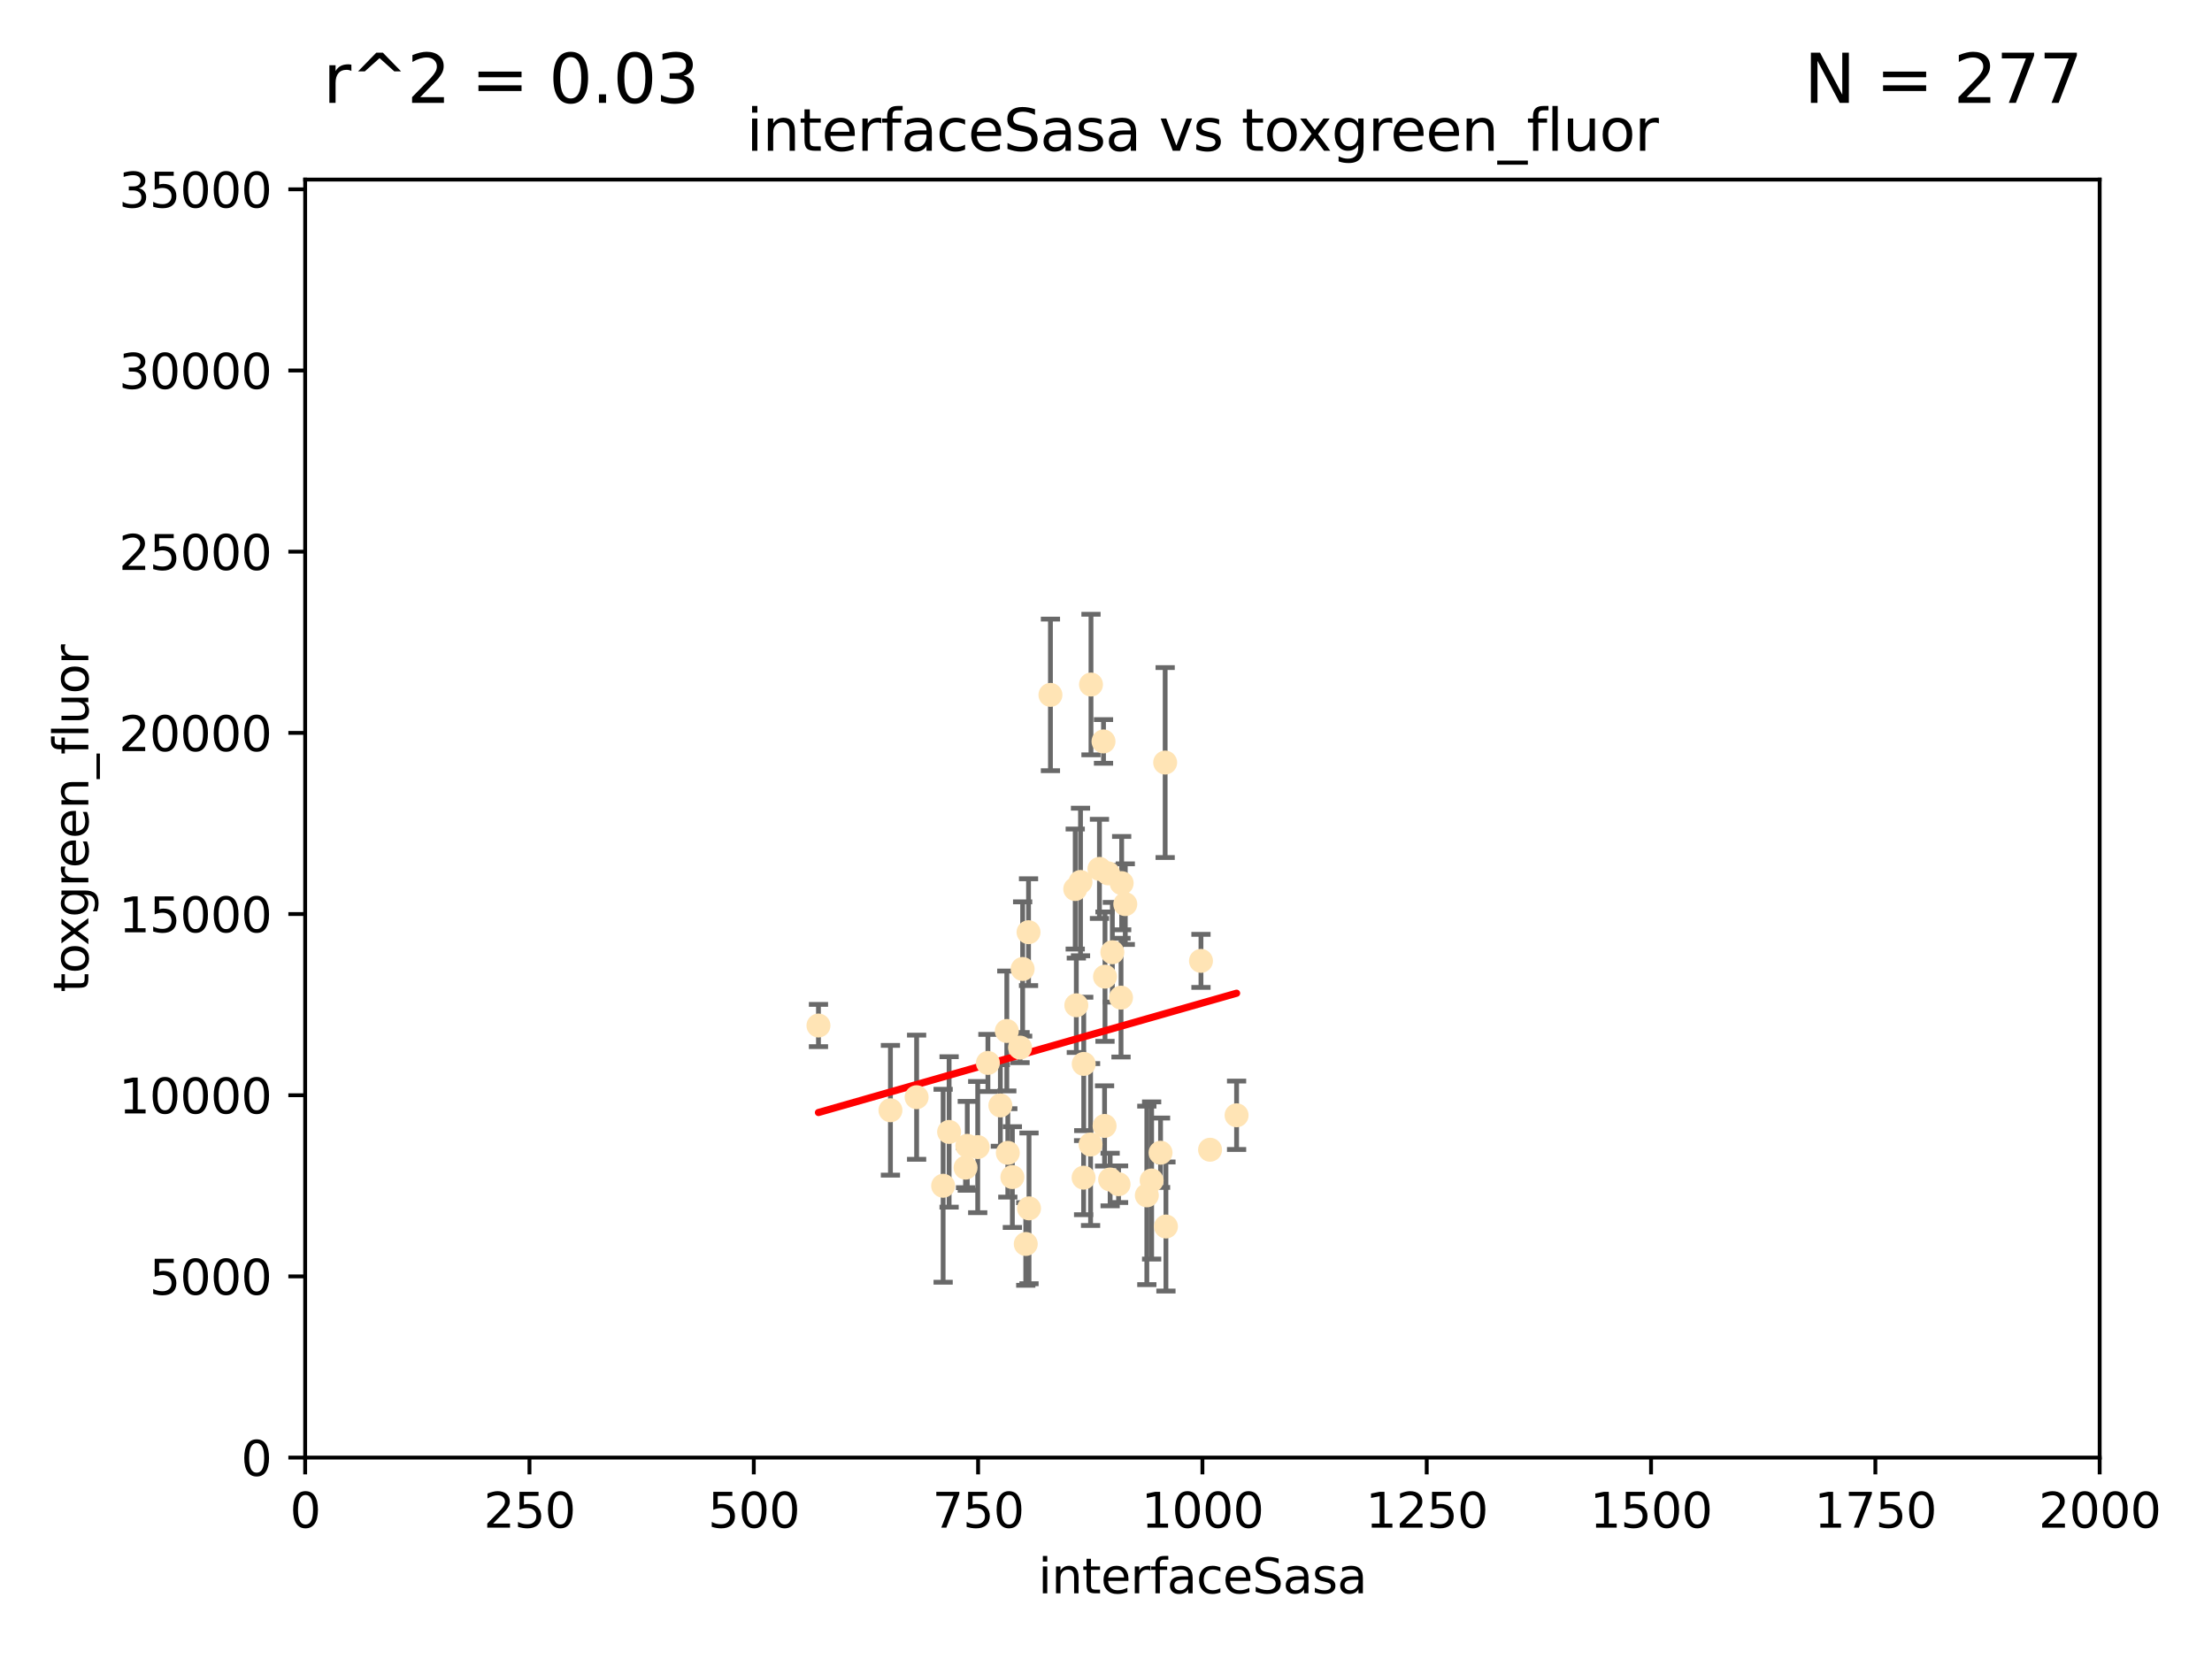 <?xml version="1.0" encoding="utf-8" standalone="no"?>
<!DOCTYPE svg PUBLIC "-//W3C//DTD SVG 1.1//EN"
  "http://www.w3.org/Graphics/SVG/1.1/DTD/svg11.dtd">
<svg xmlns:xlink="http://www.w3.org/1999/xlink" width="460.8pt" height="345.6pt" viewBox="0 0 460.8 345.6" xmlns="http://www.w3.org/2000/svg" version="1.1">
 <defs>
  <style type="text/css">*{stroke-linejoin: round; stroke-linecap: butt}</style>
 </defs>
 <g id="figure_1">
  <g id="patch_1">
   <path d="M 0 345.6 
L 460.8 345.6 
L 460.8 0 
L 0 0 
z
" style="fill: #ffffff"/>
  </g>
  <g id="axes_1">
   <g id="patch_2">
    <path d="M 63.571 303.64 
L 437.4 303.64 
L 437.4 37.411 
L 63.571 37.411 
z
" style="fill: #ffffff"/>
   </g>
   <g id="PathCollection_1">
    <defs>
     <path id="md28ddcdeca" d="M 0 1.118 
C 0.297 1.118 0.581 1 0.791 0.791 
C 1 0.581 1.118 0.297 1.118 0 
C 1.118 -0.297 1 -0.581 0.791 -0.791 
C 0.581 -1 0.297 -1.118 0 -1.118 
C -0.297 -1.118 -0.581 -1 -0.791 -0.791 
C -1 -0.581 -1.118 -0.297 -1.118 0 
C -1.118 0.297 -1 0.581 -0.791 0.791 
C -0.581 1 -0.297 1.118 0 1.118 
z
" style="stroke: #ffe4b5"/>
    </defs>
    <g clip-path="url(#p58b348f3e7)">
     <use xlink:href="#md28ddcdeca" x="234.418" y="188.351" style="fill: #ffe4b5; stroke: #ffe4b5"/>
     <use xlink:href="#md28ddcdeca" x="227.273" y="142.599" style="fill: #ffe4b5; stroke: #ffe4b5"/>
     <use xlink:href="#md28ddcdeca" x="229.035" y="181.005" style="fill: #ffe4b5; stroke: #ffe4b5"/>
     <use xlink:href="#md28ddcdeca" x="201.505" y="238.693" style="fill: #ffe4b5; stroke: #ffe4b5"/>
     <use xlink:href="#md28ddcdeca" x="218.826" y="144.756" style="fill: #ffe4b5; stroke: #ffe4b5"/>
     <use xlink:href="#md28ddcdeca" x="224.217" y="209.418" style="fill: #ffe4b5; stroke: #ffe4b5"/>
     <use xlink:href="#md28ddcdeca" x="250.185" y="200.169" style="fill: #ffe4b5; stroke: #ffe4b5"/>
     <use xlink:href="#md28ddcdeca" x="214.263" y="194.192" style="fill: #ffe4b5; stroke: #ffe4b5"/>
     <use xlink:href="#md28ddcdeca" x="257.603" y="232.333" style="fill: #ffe4b5; stroke: #ffe4b5"/>
     <use xlink:href="#md28ddcdeca" x="230.103" y="234.551" style="fill: #ffe4b5; stroke: #ffe4b5"/>
     <use xlink:href="#md28ddcdeca" x="233.018" y="246.695" style="fill: #ffe4b5; stroke: #ffe4b5"/>
     <use xlink:href="#md28ddcdeca" x="252.078" y="239.511" style="fill: #ffe4b5; stroke: #ffe4b5"/>
     <use xlink:href="#md28ddcdeca" x="233.663" y="183.971" style="fill: #ffe4b5; stroke: #ffe4b5"/>
     <use xlink:href="#md28ddcdeca" x="233.529" y="207.828" style="fill: #ffe4b5; stroke: #ffe4b5"/>
     <use xlink:href="#md28ddcdeca" x="201.142" y="243.244" style="fill: #ffe4b5; stroke: #ffe4b5"/>
     <use xlink:href="#md28ddcdeca" x="213.034" y="201.857" style="fill: #ffe4b5; stroke: #ffe4b5"/>
     <use xlink:href="#md28ddcdeca" x="230.194" y="203.455" style="fill: #ffe4b5; stroke: #ffe4b5"/>
     <use xlink:href="#md28ddcdeca" x="223.991" y="185.203" style="fill: #ffe4b5; stroke: #ffe4b5"/>
     <use xlink:href="#md28ddcdeca" x="231.725" y="198.375" style="fill: #ffe4b5; stroke: #ffe4b5"/>
     <use xlink:href="#md28ddcdeca" x="231.261" y="245.717" style="fill: #ffe4b5; stroke: #ffe4b5"/>
     <use xlink:href="#md28ddcdeca" x="205.802" y="221.426" style="fill: #ffe4b5; stroke: #ffe4b5"/>
     <use xlink:href="#md28ddcdeca" x="208.394" y="230.287" style="fill: #ffe4b5; stroke: #ffe4b5"/>
     <use xlink:href="#md28ddcdeca" x="209.946" y="240.165" style="fill: #ffe4b5; stroke: #ffe4b5"/>
     <use xlink:href="#md28ddcdeca" x="210.895" y="245.207" style="fill: #ffe4b5; stroke: #ffe4b5"/>
     <use xlink:href="#md28ddcdeca" x="239.906" y="245.916" style="fill: #ffe4b5; stroke: #ffe4b5"/>
     <use xlink:href="#md28ddcdeca" x="225.761" y="221.632" style="fill: #ffe4b5; stroke: #ffe4b5"/>
     <use xlink:href="#md28ddcdeca" x="225.736" y="245.328" style="fill: #ffe4b5; stroke: #ffe4b5"/>
     <use xlink:href="#md28ddcdeca" x="241.762" y="240.133" style="fill: #ffe4b5; stroke: #ffe4b5"/>
     <use xlink:href="#md28ddcdeca" x="213.686" y="259.145" style="fill: #ffe4b5; stroke: #ffe4b5"/>
     <use xlink:href="#md28ddcdeca" x="185.494" y="231.288" style="fill: #ffe4b5; stroke: #ffe4b5"/>
     <use xlink:href="#md28ddcdeca" x="214.363" y="251.723" style="fill: #ffe4b5; stroke: #ffe4b5"/>
     <use xlink:href="#md28ddcdeca" x="196.473" y="247.017" style="fill: #ffe4b5; stroke: #ffe4b5"/>
     <use xlink:href="#md28ddcdeca" x="209.736" y="214.773" style="fill: #ffe4b5; stroke: #ffe4b5"/>
     <use xlink:href="#md28ddcdeca" x="190.948" y="228.569" style="fill: #ffe4b5; stroke: #ffe4b5"/>
     <use xlink:href="#md28ddcdeca" x="238.906" y="249.018" style="fill: #ffe4b5; stroke: #ffe4b5"/>
     <use xlink:href="#md28ddcdeca" x="170.501" y="213.635" style="fill: #ffe4b5; stroke: #ffe4b5"/>
     <use xlink:href="#md28ddcdeca" x="212.497" y="218.233" style="fill: #ffe4b5; stroke: #ffe4b5"/>
     <use xlink:href="#md28ddcdeca" x="230.837" y="181.932" style="fill: #ffe4b5; stroke: #ffe4b5"/>
     <use xlink:href="#md28ddcdeca" x="242.888" y="255.506" style="fill: #ffe4b5; stroke: #ffe4b5"/>
     <use xlink:href="#md28ddcdeca" x="242.725" y="158.854" style="fill: #ffe4b5; stroke: #ffe4b5"/>
     <use xlink:href="#md28ddcdeca" x="227.185" y="238.425" style="fill: #ffe4b5; stroke: #ffe4b5"/>
     <use xlink:href="#md28ddcdeca" x="229.88" y="154.454" style="fill: #ffe4b5; stroke: #ffe4b5"/>
     <use xlink:href="#md28ddcdeca" x="203.677" y="238.955" style="fill: #ffe4b5; stroke: #ffe4b5"/>
     <use xlink:href="#md28ddcdeca" x="225.09" y="183.73" style="fill: #ffe4b5; stroke: #ffe4b5"/>
     <use xlink:href="#md28ddcdeca" x="197.716" y="235.8" style="fill: #ffe4b5; stroke: #ffe4b5"/>
    </g>
   </g>
   <g id="matplotlib.axis_1">
    <g id="xtick_1">
     <g id="line2d_1">
      <defs>
       <path id="mb9820ea6c1" d="M 0 0 
L 0 3.5 
" style="stroke: #000000; stroke-width: 0.8"/>
      </defs>
      <g>
       <use xlink:href="#mb9820ea6c1" x="63.571" y="303.64" style="stroke: #000000; stroke-width: 0.8"/>
      </g>
     </g>
     <g id="text_1">
      <!-- 0 -->
      <g transform="translate(60.39 318.238)scale(0.1 -0.1)">
       <defs>
        <path id="DejaVuSans-30" d="M 2034 4250 
Q 1547 4250 1301 3770 
Q 1056 3291 1056 2328 
Q 1056 1369 1301 889 
Q 1547 409 2034 409 
Q 2525 409 2770 889 
Q 3016 1369 3016 2328 
Q 3016 3291 2770 3770 
Q 2525 4250 2034 4250 
z
M 2034 4750 
Q 2819 4750 3233 4129 
Q 3647 3509 3647 2328 
Q 3647 1150 3233 529 
Q 2819 -91 2034 -91 
Q 1250 -91 836 529 
Q 422 1150 422 2328 
Q 422 3509 836 4129 
Q 1250 4750 2034 4750 
z
" transform="scale(0.016)"/>
       </defs>
       <use xlink:href="#DejaVuSans-30"/>
      </g>
     </g>
    </g>
    <g id="xtick_2">
     <g id="line2d_2">
      <g>
       <use xlink:href="#mb9820ea6c1" x="110.3" y="303.64" style="stroke: #000000; stroke-width: 0.8"/>
      </g>
     </g>
     <g id="text_2">
      <!-- 250 -->
      <g transform="translate(100.756 318.238)scale(0.1 -0.1)">
       <defs>
        <path id="DejaVuSans-32" d="M 1228 531 
L 3431 531 
L 3431 0 
L 469 0 
L 469 531 
Q 828 903 1448 1529 
Q 2069 2156 2228 2338 
Q 2531 2678 2651 2914 
Q 2772 3150 2772 3378 
Q 2772 3750 2511 3984 
Q 2250 4219 1831 4219 
Q 1534 4219 1204 4116 
Q 875 4013 500 3803 
L 500 4441 
Q 881 4594 1212 4672 
Q 1544 4750 1819 4750 
Q 2544 4750 2975 4387 
Q 3406 4025 3406 3419 
Q 3406 3131 3298 2873 
Q 3191 2616 2906 2266 
Q 2828 2175 2409 1742 
Q 1991 1309 1228 531 
z
" transform="scale(0.016)"/>
        <path id="DejaVuSans-35" d="M 691 4666 
L 3169 4666 
L 3169 4134 
L 1269 4134 
L 1269 2991 
Q 1406 3038 1543 3061 
Q 1681 3084 1819 3084 
Q 2600 3084 3056 2656 
Q 3513 2228 3513 1497 
Q 3513 744 3044 326 
Q 2575 -91 1722 -91 
Q 1428 -91 1123 -41 
Q 819 9 494 109 
L 494 744 
Q 775 591 1075 516 
Q 1375 441 1709 441 
Q 2250 441 2565 725 
Q 2881 1009 2881 1497 
Q 2881 1984 2565 2268 
Q 2250 2553 1709 2553 
Q 1456 2553 1204 2497 
Q 953 2441 691 2322 
L 691 4666 
z
" transform="scale(0.016)"/>
       </defs>
       <use xlink:href="#DejaVuSans-32"/>
       <use xlink:href="#DejaVuSans-35" x="63.623"/>
       <use xlink:href="#DejaVuSans-30" x="127.246"/>
      </g>
     </g>
    </g>
    <g id="xtick_3">
     <g id="line2d_3">
      <g>
       <use xlink:href="#mb9820ea6c1" x="157.028" y="303.64" style="stroke: #000000; stroke-width: 0.8"/>
      </g>
     </g>
     <g id="text_3">
      <!-- 500 -->
      <g transform="translate(147.485 318.238)scale(0.1 -0.1)">
       <use xlink:href="#DejaVuSans-35"/>
       <use xlink:href="#DejaVuSans-30" x="63.623"/>
       <use xlink:href="#DejaVuSans-30" x="127.246"/>
      </g>
     </g>
    </g>
    <g id="xtick_4">
     <g id="line2d_4">
      <g>
       <use xlink:href="#mb9820ea6c1" x="203.757" y="303.64" style="stroke: #000000; stroke-width: 0.8"/>
      </g>
     </g>
     <g id="text_4">
      <!-- 750 -->
      <g transform="translate(194.213 318.238)scale(0.1 -0.1)">
       <defs>
        <path id="DejaVuSans-37" d="M 525 4666 
L 3525 4666 
L 3525 4397 
L 1831 0 
L 1172 0 
L 2766 4134 
L 525 4134 
L 525 4666 
z
" transform="scale(0.016)"/>
       </defs>
       <use xlink:href="#DejaVuSans-37"/>
       <use xlink:href="#DejaVuSans-35" x="63.623"/>
       <use xlink:href="#DejaVuSans-30" x="127.246"/>
      </g>
     </g>
    </g>
    <g id="xtick_5">
     <g id="line2d_5">
      <g>
       <use xlink:href="#mb9820ea6c1" x="250.486" y="303.64" style="stroke: #000000; stroke-width: 0.8"/>
      </g>
     </g>
     <g id="text_5">
      <!-- 1000 -->
      <g transform="translate(237.761 318.238)scale(0.1 -0.1)">
       <defs>
        <path id="DejaVuSans-31" d="M 794 531 
L 1825 531 
L 1825 4091 
L 703 3866 
L 703 4441 
L 1819 4666 
L 2450 4666 
L 2450 531 
L 3481 531 
L 3481 0 
L 794 0 
L 794 531 
z
" transform="scale(0.016)"/>
       </defs>
       <use xlink:href="#DejaVuSans-31"/>
       <use xlink:href="#DejaVuSans-30" x="63.623"/>
       <use xlink:href="#DejaVuSans-30" x="127.246"/>
       <use xlink:href="#DejaVuSans-30" x="190.869"/>
      </g>
     </g>
    </g>
    <g id="xtick_6">
     <g id="line2d_6">
      <g>
       <use xlink:href="#mb9820ea6c1" x="297.214" y="303.64" style="stroke: #000000; stroke-width: 0.8"/>
      </g>
     </g>
     <g id="text_6">
      <!-- 1250 -->
      <g transform="translate(284.489 318.238)scale(0.1 -0.1)">
       <use xlink:href="#DejaVuSans-31"/>
       <use xlink:href="#DejaVuSans-32" x="63.623"/>
       <use xlink:href="#DejaVuSans-35" x="127.246"/>
       <use xlink:href="#DejaVuSans-30" x="190.869"/>
      </g>
     </g>
    </g>
    <g id="xtick_7">
     <g id="line2d_7">
      <g>
       <use xlink:href="#mb9820ea6c1" x="343.943" y="303.64" style="stroke: #000000; stroke-width: 0.8"/>
      </g>
     </g>
     <g id="text_7">
      <!-- 1500 -->
      <g transform="translate(331.218 318.238)scale(0.1 -0.1)">
       <use xlink:href="#DejaVuSans-31"/>
       <use xlink:href="#DejaVuSans-35" x="63.623"/>
       <use xlink:href="#DejaVuSans-30" x="127.246"/>
       <use xlink:href="#DejaVuSans-30" x="190.869"/>
      </g>
     </g>
    </g>
    <g id="xtick_8">
     <g id="line2d_8">
      <g>
       <use xlink:href="#mb9820ea6c1" x="390.671" y="303.64" style="stroke: #000000; stroke-width: 0.8"/>
      </g>
     </g>
     <g id="text_8">
      <!-- 1750 -->
      <g transform="translate(377.946 318.238)scale(0.1 -0.1)">
       <use xlink:href="#DejaVuSans-31"/>
       <use xlink:href="#DejaVuSans-37" x="63.623"/>
       <use xlink:href="#DejaVuSans-35" x="127.246"/>
       <use xlink:href="#DejaVuSans-30" x="190.869"/>
      </g>
     </g>
    </g>
    <g id="xtick_9">
     <g id="line2d_9">
      <g>
       <use xlink:href="#mb9820ea6c1" x="437.4" y="303.64" style="stroke: #000000; stroke-width: 0.8"/>
      </g>
     </g>
     <g id="text_9">
      <!-- 2000 -->
      <g transform="translate(424.675 318.238)scale(0.1 -0.1)">
       <use xlink:href="#DejaVuSans-32"/>
       <use xlink:href="#DejaVuSans-30" x="63.623"/>
       <use xlink:href="#DejaVuSans-30" x="127.246"/>
       <use xlink:href="#DejaVuSans-30" x="190.869"/>
      </g>
     </g>
    </g>
    <g id="text_10">
     <!-- interfaceSasa -->
     <g transform="translate(216.279 331.917)scale(0.1 -0.1)">
      <defs>
       <path id="DejaVuSans-69" d="M 603 3500 
L 1178 3500 
L 1178 0 
L 603 0 
L 603 3500 
z
M 603 4863 
L 1178 4863 
L 1178 4134 
L 603 4134 
L 603 4863 
z
" transform="scale(0.016)"/>
       <path id="DejaVuSans-6e" d="M 3513 2113 
L 3513 0 
L 2938 0 
L 2938 2094 
Q 2938 2591 2744 2837 
Q 2550 3084 2163 3084 
Q 1697 3084 1428 2787 
Q 1159 2491 1159 1978 
L 1159 0 
L 581 0 
L 581 3500 
L 1159 3500 
L 1159 2956 
Q 1366 3272 1645 3428 
Q 1925 3584 2291 3584 
Q 2894 3584 3203 3211 
Q 3513 2838 3513 2113 
z
" transform="scale(0.016)"/>
       <path id="DejaVuSans-74" d="M 1172 4494 
L 1172 3500 
L 2356 3500 
L 2356 3053 
L 1172 3053 
L 1172 1153 
Q 1172 725 1289 603 
Q 1406 481 1766 481 
L 2356 481 
L 2356 0 
L 1766 0 
Q 1100 0 847 248 
Q 594 497 594 1153 
L 594 3053 
L 172 3053 
L 172 3500 
L 594 3500 
L 594 4494 
L 1172 4494 
z
" transform="scale(0.016)"/>
       <path id="DejaVuSans-65" d="M 3597 1894 
L 3597 1613 
L 953 1613 
Q 991 1019 1311 708 
Q 1631 397 2203 397 
Q 2534 397 2845 478 
Q 3156 559 3463 722 
L 3463 178 
Q 3153 47 2828 -22 
Q 2503 -91 2169 -91 
Q 1331 -91 842 396 
Q 353 884 353 1716 
Q 353 2575 817 3079 
Q 1281 3584 2069 3584 
Q 2775 3584 3186 3129 
Q 3597 2675 3597 1894 
z
M 3022 2063 
Q 3016 2534 2758 2815 
Q 2500 3097 2075 3097 
Q 1594 3097 1305 2825 
Q 1016 2553 972 2059 
L 3022 2063 
z
" transform="scale(0.016)"/>
       <path id="DejaVuSans-72" d="M 2631 2963 
Q 2534 3019 2420 3045 
Q 2306 3072 2169 3072 
Q 1681 3072 1420 2755 
Q 1159 2438 1159 1844 
L 1159 0 
L 581 0 
L 581 3500 
L 1159 3500 
L 1159 2956 
Q 1341 3275 1631 3429 
Q 1922 3584 2338 3584 
Q 2397 3584 2469 3576 
Q 2541 3569 2628 3553 
L 2631 2963 
z
" transform="scale(0.016)"/>
       <path id="DejaVuSans-66" d="M 2375 4863 
L 2375 4384 
L 1825 4384 
Q 1516 4384 1395 4259 
Q 1275 4134 1275 3809 
L 1275 3500 
L 2222 3500 
L 2222 3053 
L 1275 3053 
L 1275 0 
L 697 0 
L 697 3053 
L 147 3053 
L 147 3500 
L 697 3500 
L 697 3744 
Q 697 4328 969 4595 
Q 1241 4863 1831 4863 
L 2375 4863 
z
" transform="scale(0.016)"/>
       <path id="DejaVuSans-61" d="M 2194 1759 
Q 1497 1759 1228 1600 
Q 959 1441 959 1056 
Q 959 750 1161 570 
Q 1363 391 1709 391 
Q 2188 391 2477 730 
Q 2766 1069 2766 1631 
L 2766 1759 
L 2194 1759 
z
M 3341 1997 
L 3341 0 
L 2766 0 
L 2766 531 
Q 2569 213 2275 61 
Q 1981 -91 1556 -91 
Q 1019 -91 701 211 
Q 384 513 384 1019 
Q 384 1609 779 1909 
Q 1175 2209 1959 2209 
L 2766 2209 
L 2766 2266 
Q 2766 2663 2505 2880 
Q 2244 3097 1772 3097 
Q 1472 3097 1187 3025 
Q 903 2953 641 2809 
L 641 3341 
Q 956 3463 1253 3523 
Q 1550 3584 1831 3584 
Q 2591 3584 2966 3190 
Q 3341 2797 3341 1997 
z
" transform="scale(0.016)"/>
       <path id="DejaVuSans-63" d="M 3122 3366 
L 3122 2828 
Q 2878 2963 2633 3030 
Q 2388 3097 2138 3097 
Q 1578 3097 1268 2742 
Q 959 2388 959 1747 
Q 959 1106 1268 751 
Q 1578 397 2138 397 
Q 2388 397 2633 464 
Q 2878 531 3122 666 
L 3122 134 
Q 2881 22 2623 -34 
Q 2366 -91 2075 -91 
Q 1284 -91 818 406 
Q 353 903 353 1747 
Q 353 2603 823 3093 
Q 1294 3584 2113 3584 
Q 2378 3584 2631 3529 
Q 2884 3475 3122 3366 
z
" transform="scale(0.016)"/>
       <path id="DejaVuSans-53" d="M 3425 4513 
L 3425 3897 
Q 3066 4069 2747 4153 
Q 2428 4238 2131 4238 
Q 1616 4238 1336 4038 
Q 1056 3838 1056 3469 
Q 1056 3159 1242 3001 
Q 1428 2844 1947 2747 
L 2328 2669 
Q 3034 2534 3370 2195 
Q 3706 1856 3706 1288 
Q 3706 609 3251 259 
Q 2797 -91 1919 -91 
Q 1588 -91 1214 -16 
Q 841 59 441 206 
L 441 856 
Q 825 641 1194 531 
Q 1563 422 1919 422 
Q 2459 422 2753 634 
Q 3047 847 3047 1241 
Q 3047 1584 2836 1778 
Q 2625 1972 2144 2069 
L 1759 2144 
Q 1053 2284 737 2584 
Q 422 2884 422 3419 
Q 422 4038 858 4394 
Q 1294 4750 2059 4750 
Q 2388 4750 2728 4690 
Q 3069 4631 3425 4513 
z
" transform="scale(0.016)"/>
       <path id="DejaVuSans-73" d="M 2834 3397 
L 2834 2853 
Q 2591 2978 2328 3040 
Q 2066 3103 1784 3103 
Q 1356 3103 1142 2972 
Q 928 2841 928 2578 
Q 928 2378 1081 2264 
Q 1234 2150 1697 2047 
L 1894 2003 
Q 2506 1872 2764 1633 
Q 3022 1394 3022 966 
Q 3022 478 2636 193 
Q 2250 -91 1575 -91 
Q 1294 -91 989 -36 
Q 684 19 347 128 
L 347 722 
Q 666 556 975 473 
Q 1284 391 1588 391 
Q 1994 391 2212 530 
Q 2431 669 2431 922 
Q 2431 1156 2273 1281 
Q 2116 1406 1581 1522 
L 1381 1569 
Q 847 1681 609 1914 
Q 372 2147 372 2553 
Q 372 3047 722 3315 
Q 1072 3584 1716 3584 
Q 2034 3584 2315 3537 
Q 2597 3491 2834 3397 
z
" transform="scale(0.016)"/>
      </defs>
      <use xlink:href="#DejaVuSans-69"/>
      <use xlink:href="#DejaVuSans-6e" x="27.783"/>
      <use xlink:href="#DejaVuSans-74" x="91.162"/>
      <use xlink:href="#DejaVuSans-65" x="130.371"/>
      <use xlink:href="#DejaVuSans-72" x="191.895"/>
      <use xlink:href="#DejaVuSans-66" x="233.008"/>
      <use xlink:href="#DejaVuSans-61" x="268.213"/>
      <use xlink:href="#DejaVuSans-63" x="329.492"/>
      <use xlink:href="#DejaVuSans-65" x="384.473"/>
      <use xlink:href="#DejaVuSans-53" x="445.996"/>
      <use xlink:href="#DejaVuSans-61" x="509.473"/>
      <use xlink:href="#DejaVuSans-73" x="570.752"/>
      <use xlink:href="#DejaVuSans-61" x="622.852"/>
     </g>
    </g>
   </g>
   <g id="matplotlib.axis_2">
    <g id="ytick_1">
     <g id="line2d_10">
      <defs>
       <path id="mdb529007a4" d="M 0 0 
L -3.5 0 
" style="stroke: #000000; stroke-width: 0.8"/>
      </defs>
      <g>
       <use xlink:href="#mdb529007a4" x="63.571" y="303.64" style="stroke: #000000; stroke-width: 0.8"/>
      </g>
     </g>
     <g id="text_11">
      <!-- 0 -->
      <g transform="translate(50.209 307.439)scale(0.1 -0.1)">
       <use xlink:href="#DejaVuSans-30"/>
      </g>
     </g>
    </g>
    <g id="ytick_2">
     <g id="line2d_11">
      <g>
       <use xlink:href="#mdb529007a4" x="63.571" y="265.897" style="stroke: #000000; stroke-width: 0.8"/>
      </g>
     </g>
     <g id="text_12">
      <!-- 5000 -->
      <g transform="translate(31.121 269.696)scale(0.1 -0.1)">
       <use xlink:href="#DejaVuSans-35"/>
       <use xlink:href="#DejaVuSans-30" x="63.623"/>
       <use xlink:href="#DejaVuSans-30" x="127.246"/>
       <use xlink:href="#DejaVuSans-30" x="190.869"/>
      </g>
     </g>
    </g>
    <g id="ytick_3">
     <g id="line2d_12">
      <g>
       <use xlink:href="#mdb529007a4" x="63.571" y="228.154" style="stroke: #000000; stroke-width: 0.8"/>
      </g>
     </g>
     <g id="text_13">
      <!-- 10000 -->
      <g transform="translate(24.759 231.953)scale(0.1 -0.1)">
       <use xlink:href="#DejaVuSans-31"/>
       <use xlink:href="#DejaVuSans-30" x="63.623"/>
       <use xlink:href="#DejaVuSans-30" x="127.246"/>
       <use xlink:href="#DejaVuSans-30" x="190.869"/>
       <use xlink:href="#DejaVuSans-30" x="254.492"/>
      </g>
     </g>
    </g>
    <g id="ytick_4">
     <g id="line2d_13">
      <g>
       <use xlink:href="#mdb529007a4" x="63.571" y="190.411" style="stroke: #000000; stroke-width: 0.8"/>
      </g>
     </g>
     <g id="text_14">
      <!-- 15000 -->
      <g transform="translate(24.759 194.21)scale(0.1 -0.1)">
       <use xlink:href="#DejaVuSans-31"/>
       <use xlink:href="#DejaVuSans-35" x="63.623"/>
       <use xlink:href="#DejaVuSans-30" x="127.246"/>
       <use xlink:href="#DejaVuSans-30" x="190.869"/>
       <use xlink:href="#DejaVuSans-30" x="254.492"/>
      </g>
     </g>
    </g>
    <g id="ytick_5">
     <g id="line2d_14">
      <g>
       <use xlink:href="#mdb529007a4" x="63.571" y="152.668" style="stroke: #000000; stroke-width: 0.8"/>
      </g>
     </g>
     <g id="text_15">
      <!-- 20000 -->
      <g transform="translate(24.759 156.467)scale(0.1 -0.1)">
       <use xlink:href="#DejaVuSans-32"/>
       <use xlink:href="#DejaVuSans-30" x="63.623"/>
       <use xlink:href="#DejaVuSans-30" x="127.246"/>
       <use xlink:href="#DejaVuSans-30" x="190.869"/>
       <use xlink:href="#DejaVuSans-30" x="254.492"/>
      </g>
     </g>
    </g>
    <g id="ytick_6">
     <g id="line2d_15">
      <g>
       <use xlink:href="#mdb529007a4" x="63.571" y="114.925" style="stroke: #000000; stroke-width: 0.8"/>
      </g>
     </g>
     <g id="text_16">
      <!-- 25000 -->
      <g transform="translate(24.759 118.724)scale(0.1 -0.1)">
       <use xlink:href="#DejaVuSans-32"/>
       <use xlink:href="#DejaVuSans-35" x="63.623"/>
       <use xlink:href="#DejaVuSans-30" x="127.246"/>
       <use xlink:href="#DejaVuSans-30" x="190.869"/>
       <use xlink:href="#DejaVuSans-30" x="254.492"/>
      </g>
     </g>
    </g>
    <g id="ytick_7">
     <g id="line2d_16">
      <g>
       <use xlink:href="#mdb529007a4" x="63.571" y="77.181" style="stroke: #000000; stroke-width: 0.8"/>
      </g>
     </g>
     <g id="text_17">
      <!-- 30000 -->
      <g transform="translate(24.759 80.981)scale(0.1 -0.1)">
       <defs>
        <path id="DejaVuSans-33" d="M 2597 2516 
Q 3050 2419 3304 2112 
Q 3559 1806 3559 1356 
Q 3559 666 3084 287 
Q 2609 -91 1734 -91 
Q 1441 -91 1130 -33 
Q 819 25 488 141 
L 488 750 
Q 750 597 1062 519 
Q 1375 441 1716 441 
Q 2309 441 2620 675 
Q 2931 909 2931 1356 
Q 2931 1769 2642 2001 
Q 2353 2234 1838 2234 
L 1294 2234 
L 1294 2753 
L 1863 2753 
Q 2328 2753 2575 2939 
Q 2822 3125 2822 3475 
Q 2822 3834 2567 4026 
Q 2313 4219 1838 4219 
Q 1578 4219 1281 4162 
Q 984 4106 628 3988 
L 628 4550 
Q 988 4650 1302 4700 
Q 1616 4750 1894 4750 
Q 2613 4750 3031 4423 
Q 3450 4097 3450 3541 
Q 3450 3153 3228 2886 
Q 3006 2619 2597 2516 
z
" transform="scale(0.016)"/>
       </defs>
       <use xlink:href="#DejaVuSans-33"/>
       <use xlink:href="#DejaVuSans-30" x="63.623"/>
       <use xlink:href="#DejaVuSans-30" x="127.246"/>
       <use xlink:href="#DejaVuSans-30" x="190.869"/>
       <use xlink:href="#DejaVuSans-30" x="254.492"/>
      </g>
     </g>
    </g>
    <g id="ytick_8">
     <g id="line2d_17">
      <g>
       <use xlink:href="#mdb529007a4" x="63.571" y="39.438" style="stroke: #000000; stroke-width: 0.8"/>
      </g>
     </g>
     <g id="text_18">
      <!-- 35000 -->
      <g transform="translate(24.759 43.238)scale(0.1 -0.1)">
       <use xlink:href="#DejaVuSans-33"/>
       <use xlink:href="#DejaVuSans-35" x="63.623"/>
       <use xlink:href="#DejaVuSans-30" x="127.246"/>
       <use xlink:href="#DejaVuSans-30" x="190.869"/>
       <use xlink:href="#DejaVuSans-30" x="254.492"/>
      </g>
     </g>
    </g>
    <g id="text_19">
     <!-- toxgreen_fluor -->
     <g transform="translate(18.401 206.72)rotate(-90)scale(0.1 -0.1)">
      <defs>
       <path id="DejaVuSans-6f" d="M 1959 3097 
Q 1497 3097 1228 2736 
Q 959 2375 959 1747 
Q 959 1119 1226 758 
Q 1494 397 1959 397 
Q 2419 397 2687 759 
Q 2956 1122 2956 1747 
Q 2956 2369 2687 2733 
Q 2419 3097 1959 3097 
z
M 1959 3584 
Q 2709 3584 3137 3096 
Q 3566 2609 3566 1747 
Q 3566 888 3137 398 
Q 2709 -91 1959 -91 
Q 1206 -91 779 398 
Q 353 888 353 1747 
Q 353 2609 779 3096 
Q 1206 3584 1959 3584 
z
" transform="scale(0.016)"/>
       <path id="DejaVuSans-78" d="M 3513 3500 
L 2247 1797 
L 3578 0 
L 2900 0 
L 1881 1375 
L 863 0 
L 184 0 
L 1544 1831 
L 300 3500 
L 978 3500 
L 1906 2253 
L 2834 3500 
L 3513 3500 
z
" transform="scale(0.016)"/>
       <path id="DejaVuSans-67" d="M 2906 1791 
Q 2906 2416 2648 2759 
Q 2391 3103 1925 3103 
Q 1463 3103 1205 2759 
Q 947 2416 947 1791 
Q 947 1169 1205 825 
Q 1463 481 1925 481 
Q 2391 481 2648 825 
Q 2906 1169 2906 1791 
z
M 3481 434 
Q 3481 -459 3084 -895 
Q 2688 -1331 1869 -1331 
Q 1566 -1331 1297 -1286 
Q 1028 -1241 775 -1147 
L 775 -588 
Q 1028 -725 1275 -790 
Q 1522 -856 1778 -856 
Q 2344 -856 2625 -561 
Q 2906 -266 2906 331 
L 2906 616 
Q 2728 306 2450 153 
Q 2172 0 1784 0 
Q 1141 0 747 490 
Q 353 981 353 1791 
Q 353 2603 747 3093 
Q 1141 3584 1784 3584 
Q 2172 3584 2450 3431 
Q 2728 3278 2906 2969 
L 2906 3500 
L 3481 3500 
L 3481 434 
z
" transform="scale(0.016)"/>
       <path id="DejaVuSans-5f" d="M 3263 -1063 
L 3263 -1509 
L -63 -1509 
L -63 -1063 
L 3263 -1063 
z
" transform="scale(0.016)"/>
       <path id="DejaVuSans-6c" d="M 603 4863 
L 1178 4863 
L 1178 0 
L 603 0 
L 603 4863 
z
" transform="scale(0.016)"/>
       <path id="DejaVuSans-75" d="M 544 1381 
L 544 3500 
L 1119 3500 
L 1119 1403 
Q 1119 906 1312 657 
Q 1506 409 1894 409 
Q 2359 409 2629 706 
Q 2900 1003 2900 1516 
L 2900 3500 
L 3475 3500 
L 3475 0 
L 2900 0 
L 2900 538 
Q 2691 219 2414 64 
Q 2138 -91 1772 -91 
Q 1169 -91 856 284 
Q 544 659 544 1381 
z
M 1991 3584 
L 1991 3584 
z
" transform="scale(0.016)"/>
      </defs>
      <use xlink:href="#DejaVuSans-74"/>
      <use xlink:href="#DejaVuSans-6f" x="39.209"/>
      <use xlink:href="#DejaVuSans-78" x="97.266"/>
      <use xlink:href="#DejaVuSans-67" x="156.445"/>
      <use xlink:href="#DejaVuSans-72" x="219.922"/>
      <use xlink:href="#DejaVuSans-65" x="258.785"/>
      <use xlink:href="#DejaVuSans-65" x="320.309"/>
      <use xlink:href="#DejaVuSans-6e" x="381.832"/>
      <use xlink:href="#DejaVuSans-5f" x="445.211"/>
      <use xlink:href="#DejaVuSans-66" x="495.211"/>
      <use xlink:href="#DejaVuSans-6c" x="530.416"/>
      <use xlink:href="#DejaVuSans-75" x="558.199"/>
      <use xlink:href="#DejaVuSans-6f" x="621.578"/>
      <use xlink:href="#DejaVuSans-72" x="682.76"/>
     </g>
    </g>
   </g>
   <g id="LineCollection_1">
    <path d="M 234.418 196.752 
L 234.418 179.949 
" clip-path="url(#p58b348f3e7)" style="fill: none; stroke: #696969"/>
    <path d="M 227.273 157.242 
L 227.273 127.957 
" clip-path="url(#p58b348f3e7)" style="fill: none; stroke: #696969"/>
    <path d="M 229.035 191.334 
L 229.035 170.675 
" clip-path="url(#p58b348f3e7)" style="fill: none; stroke: #696969"/>
    <path d="M 201.505 247.946 
L 201.505 229.44 
" clip-path="url(#p58b348f3e7)" style="fill: none; stroke: #696969"/>
    <path d="M 218.826 160.546 
L 218.826 128.967 
" clip-path="url(#p58b348f3e7)" style="fill: none; stroke: #696969"/>
    <path d="M 224.217 219.25 
L 224.217 199.587 
" clip-path="url(#p58b348f3e7)" style="fill: none; stroke: #696969"/>
    <path d="M 250.185 205.695 
L 250.185 194.642 
" clip-path="url(#p58b348f3e7)" style="fill: none; stroke: #696969"/>
    <path d="M 214.263 205.318 
L 214.263 183.065 
" clip-path="url(#p58b348f3e7)" style="fill: none; stroke: #696969"/>
    <path d="M 257.603 239.456 
L 257.603 225.21 
" clip-path="url(#p58b348f3e7)" style="fill: none; stroke: #696969"/>
    <path d="M 230.103 242.909 
L 230.103 226.193 
" clip-path="url(#p58b348f3e7)" style="fill: none; stroke: #696969"/>
    <path d="M 233.018 250.509 
L 233.018 242.881 
" clip-path="url(#p58b348f3e7)" style="fill: none; stroke: #696969"/>
    <path d="M 252.078 239.932 
L 252.078 239.091 
" clip-path="url(#p58b348f3e7)" style="fill: none; stroke: #696969"/>
    <path d="M 233.663 193.689 
L 233.663 174.254 
" clip-path="url(#p58b348f3e7)" style="fill: none; stroke: #696969"/>
    <path d="M 233.529 220.196 
L 233.529 195.46 
" clip-path="url(#p58b348f3e7)" style="fill: none; stroke: #696969"/>
    <path d="M 201.142 247.41 
L 201.142 239.079 
" clip-path="url(#p58b348f3e7)" style="fill: none; stroke: #696969"/>
    <path d="M 213.034 215.842 
L 213.034 187.872 
" clip-path="url(#p58b348f3e7)" style="fill: none; stroke: #696969"/>
    <path d="M 230.194 216.927 
L 230.194 189.982 
" clip-path="url(#p58b348f3e7)" style="fill: none; stroke: #696969"/>
    <path d="M 223.991 197.701 
L 223.991 172.706 
" clip-path="url(#p58b348f3e7)" style="fill: none; stroke: #696969"/>
    <path d="M 231.725 208.757 
L 231.725 187.992 
" clip-path="url(#p58b348f3e7)" style="fill: none; stroke: #696969"/>
    <path d="M 231.261 251.194 
L 231.261 240.24 
" clip-path="url(#p58b348f3e7)" style="fill: none; stroke: #696969"/>
    <path d="M 205.802 227.368 
L 205.802 215.484 
" clip-path="url(#p58b348f3e7)" style="fill: none; stroke: #696969"/>
    <path d="M 208.394 238.782 
L 208.394 221.793 
" clip-path="url(#p58b348f3e7)" style="fill: none; stroke: #696969"/>
    <path d="M 209.946 249.376 
L 209.946 230.955 
" clip-path="url(#p58b348f3e7)" style="fill: none; stroke: #696969"/>
    <path d="M 210.895 255.702 
L 210.895 234.711 
" clip-path="url(#p58b348f3e7)" style="fill: none; stroke: #696969"/>
    <path d="M 239.906 262.289 
L 239.906 229.543 
" clip-path="url(#p58b348f3e7)" style="fill: none; stroke: #696969"/>
    <path d="M 225.761 235.523 
L 225.761 207.742 
" clip-path="url(#p58b348f3e7)" style="fill: none; stroke: #696969"/>
    <path d="M 225.736 253.044 
L 225.736 237.611 
" clip-path="url(#p58b348f3e7)" style="fill: none; stroke: #696969"/>
    <path d="M 241.762 247.36 
L 241.762 232.905 
" clip-path="url(#p58b348f3e7)" style="fill: none; stroke: #696969"/>
    <path d="M 213.686 267.749 
L 213.686 250.541 
" clip-path="url(#p58b348f3e7)" style="fill: none; stroke: #696969"/>
    <path d="M 185.494 244.802 
L 185.494 217.774 
" clip-path="url(#p58b348f3e7)" style="fill: none; stroke: #696969"/>
    <path d="M 214.363 267.424 
L 214.363 236.021 
" clip-path="url(#p58b348f3e7)" style="fill: none; stroke: #696969"/>
    <path d="M 196.473 267.112 
L 196.473 226.923 
" clip-path="url(#p58b348f3e7)" style="fill: none; stroke: #696969"/>
    <path d="M 209.736 227.262 
L 209.736 202.285 
" clip-path="url(#p58b348f3e7)" style="fill: none; stroke: #696969"/>
    <path d="M 190.948 241.498 
L 190.948 215.64 
" clip-path="url(#p58b348f3e7)" style="fill: none; stroke: #696969"/>
    <path d="M 238.906 267.609 
L 238.906 230.427 
" clip-path="url(#p58b348f3e7)" style="fill: none; stroke: #696969"/>
    <path d="M 170.501 218.032 
L 170.501 209.238 
" clip-path="url(#p58b348f3e7)" style="fill: none; stroke: #696969"/>
    <path d="M 212.497 221.368 
L 212.497 215.099 
" clip-path="url(#p58b348f3e7)" style="fill: none; stroke: #696969"/>
    <path d="M 230.837 183.595 
L 230.837 180.268 
" clip-path="url(#p58b348f3e7)" style="fill: none; stroke: #696969"/>
    <path d="M 242.888 268.949 
L 242.888 242.062 
" clip-path="url(#p58b348f3e7)" style="fill: none; stroke: #696969"/>
    <path d="M 242.725 178.637 
L 242.725 139.071 
" clip-path="url(#p58b348f3e7)" style="fill: none; stroke: #696969"/>
    <path d="M 227.185 255.286 
L 227.185 221.564 
" clip-path="url(#p58b348f3e7)" style="fill: none; stroke: #696969"/>
    <path d="M 229.88 158.999 
L 229.88 149.909 
" clip-path="url(#p58b348f3e7)" style="fill: none; stroke: #696969"/>
    <path d="M 203.677 252.619 
L 203.677 225.291 
" clip-path="url(#p58b348f3e7)" style="fill: none; stroke: #696969"/>
    <path d="M 225.09 199.103 
L 225.09 168.356 
" clip-path="url(#p58b348f3e7)" style="fill: none; stroke: #696969"/>
    <path d="M 197.716 251.47 
L 197.716 220.13 
" clip-path="url(#p58b348f3e7)" style="fill: none; stroke: #696969"/>
   </g>
   <g id="line2d_18">
    <defs>
     <path id="m6f5a31dc85" d="M 2 0 
L -2 -0 
" style="stroke: #696969"/>
    </defs>
    <g clip-path="url(#p58b348f3e7)">
     <use xlink:href="#m6f5a31dc85" x="234.418" y="196.752" style="fill: #696969; stroke: #696969"/>
     <use xlink:href="#m6f5a31dc85" x="227.273" y="157.242" style="fill: #696969; stroke: #696969"/>
     <use xlink:href="#m6f5a31dc85" x="229.035" y="191.334" style="fill: #696969; stroke: #696969"/>
     <use xlink:href="#m6f5a31dc85" x="201.505" y="247.946" style="fill: #696969; stroke: #696969"/>
     <use xlink:href="#m6f5a31dc85" x="218.826" y="160.546" style="fill: #696969; stroke: #696969"/>
     <use xlink:href="#m6f5a31dc85" x="224.217" y="219.25" style="fill: #696969; stroke: #696969"/>
     <use xlink:href="#m6f5a31dc85" x="250.185" y="205.695" style="fill: #696969; stroke: #696969"/>
     <use xlink:href="#m6f5a31dc85" x="214.263" y="205.318" style="fill: #696969; stroke: #696969"/>
     <use xlink:href="#m6f5a31dc85" x="257.603" y="239.456" style="fill: #696969; stroke: #696969"/>
     <use xlink:href="#m6f5a31dc85" x="230.103" y="242.909" style="fill: #696969; stroke: #696969"/>
     <use xlink:href="#m6f5a31dc85" x="233.018" y="250.509" style="fill: #696969; stroke: #696969"/>
     <use xlink:href="#m6f5a31dc85" x="252.078" y="239.932" style="fill: #696969; stroke: #696969"/>
     <use xlink:href="#m6f5a31dc85" x="233.663" y="193.689" style="fill: #696969; stroke: #696969"/>
     <use xlink:href="#m6f5a31dc85" x="233.529" y="220.196" style="fill: #696969; stroke: #696969"/>
     <use xlink:href="#m6f5a31dc85" x="201.142" y="247.41" style="fill: #696969; stroke: #696969"/>
     <use xlink:href="#m6f5a31dc85" x="213.034" y="215.842" style="fill: #696969; stroke: #696969"/>
     <use xlink:href="#m6f5a31dc85" x="230.194" y="216.927" style="fill: #696969; stroke: #696969"/>
     <use xlink:href="#m6f5a31dc85" x="223.991" y="197.701" style="fill: #696969; stroke: #696969"/>
     <use xlink:href="#m6f5a31dc85" x="231.725" y="208.757" style="fill: #696969; stroke: #696969"/>
     <use xlink:href="#m6f5a31dc85" x="231.261" y="251.194" style="fill: #696969; stroke: #696969"/>
     <use xlink:href="#m6f5a31dc85" x="205.802" y="227.368" style="fill: #696969; stroke: #696969"/>
     <use xlink:href="#m6f5a31dc85" x="208.394" y="238.782" style="fill: #696969; stroke: #696969"/>
     <use xlink:href="#m6f5a31dc85" x="209.946" y="249.376" style="fill: #696969; stroke: #696969"/>
     <use xlink:href="#m6f5a31dc85" x="210.895" y="255.702" style="fill: #696969; stroke: #696969"/>
     <use xlink:href="#m6f5a31dc85" x="239.906" y="262.289" style="fill: #696969; stroke: #696969"/>
     <use xlink:href="#m6f5a31dc85" x="225.761" y="235.523" style="fill: #696969; stroke: #696969"/>
     <use xlink:href="#m6f5a31dc85" x="225.736" y="253.044" style="fill: #696969; stroke: #696969"/>
     <use xlink:href="#m6f5a31dc85" x="241.762" y="247.36" style="fill: #696969; stroke: #696969"/>
     <use xlink:href="#m6f5a31dc85" x="213.686" y="267.749" style="fill: #696969; stroke: #696969"/>
     <use xlink:href="#m6f5a31dc85" x="185.494" y="244.802" style="fill: #696969; stroke: #696969"/>
     <use xlink:href="#m6f5a31dc85" x="214.363" y="267.424" style="fill: #696969; stroke: #696969"/>
     <use xlink:href="#m6f5a31dc85" x="196.473" y="267.112" style="fill: #696969; stroke: #696969"/>
     <use xlink:href="#m6f5a31dc85" x="209.736" y="227.262" style="fill: #696969; stroke: #696969"/>
     <use xlink:href="#m6f5a31dc85" x="190.948" y="241.498" style="fill: #696969; stroke: #696969"/>
     <use xlink:href="#m6f5a31dc85" x="238.906" y="267.609" style="fill: #696969; stroke: #696969"/>
     <use xlink:href="#m6f5a31dc85" x="170.501" y="218.032" style="fill: #696969; stroke: #696969"/>
     <use xlink:href="#m6f5a31dc85" x="212.497" y="221.368" style="fill: #696969; stroke: #696969"/>
     <use xlink:href="#m6f5a31dc85" x="230.837" y="183.595" style="fill: #696969; stroke: #696969"/>
     <use xlink:href="#m6f5a31dc85" x="242.888" y="268.949" style="fill: #696969; stroke: #696969"/>
     <use xlink:href="#m6f5a31dc85" x="242.725" y="178.637" style="fill: #696969; stroke: #696969"/>
     <use xlink:href="#m6f5a31dc85" x="227.185" y="255.286" style="fill: #696969; stroke: #696969"/>
     <use xlink:href="#m6f5a31dc85" x="229.88" y="158.999" style="fill: #696969; stroke: #696969"/>
     <use xlink:href="#m6f5a31dc85" x="203.677" y="252.619" style="fill: #696969; stroke: #696969"/>
     <use xlink:href="#m6f5a31dc85" x="225.09" y="199.103" style="fill: #696969; stroke: #696969"/>
     <use xlink:href="#m6f5a31dc85" x="197.716" y="251.47" style="fill: #696969; stroke: #696969"/>
    </g>
   </g>
   <g id="line2d_19">
    <g clip-path="url(#p58b348f3e7)">
     <use xlink:href="#m6f5a31dc85" x="234.418" y="179.949" style="fill: #696969; stroke: #696969"/>
     <use xlink:href="#m6f5a31dc85" x="227.273" y="127.957" style="fill: #696969; stroke: #696969"/>
     <use xlink:href="#m6f5a31dc85" x="229.035" y="170.675" style="fill: #696969; stroke: #696969"/>
     <use xlink:href="#m6f5a31dc85" x="201.505" y="229.44" style="fill: #696969; stroke: #696969"/>
     <use xlink:href="#m6f5a31dc85" x="218.826" y="128.967" style="fill: #696969; stroke: #696969"/>
     <use xlink:href="#m6f5a31dc85" x="224.217" y="199.587" style="fill: #696969; stroke: #696969"/>
     <use xlink:href="#m6f5a31dc85" x="250.185" y="194.642" style="fill: #696969; stroke: #696969"/>
     <use xlink:href="#m6f5a31dc85" x="214.263" y="183.065" style="fill: #696969; stroke: #696969"/>
     <use xlink:href="#m6f5a31dc85" x="257.603" y="225.21" style="fill: #696969; stroke: #696969"/>
     <use xlink:href="#m6f5a31dc85" x="230.103" y="226.193" style="fill: #696969; stroke: #696969"/>
     <use xlink:href="#m6f5a31dc85" x="233.018" y="242.881" style="fill: #696969; stroke: #696969"/>
     <use xlink:href="#m6f5a31dc85" x="252.078" y="239.091" style="fill: #696969; stroke: #696969"/>
     <use xlink:href="#m6f5a31dc85" x="233.663" y="174.254" style="fill: #696969; stroke: #696969"/>
     <use xlink:href="#m6f5a31dc85" x="233.529" y="195.46" style="fill: #696969; stroke: #696969"/>
     <use xlink:href="#m6f5a31dc85" x="201.142" y="239.079" style="fill: #696969; stroke: #696969"/>
     <use xlink:href="#m6f5a31dc85" x="213.034" y="187.872" style="fill: #696969; stroke: #696969"/>
     <use xlink:href="#m6f5a31dc85" x="230.194" y="189.982" style="fill: #696969; stroke: #696969"/>
     <use xlink:href="#m6f5a31dc85" x="223.991" y="172.706" style="fill: #696969; stroke: #696969"/>
     <use xlink:href="#m6f5a31dc85" x="231.725" y="187.992" style="fill: #696969; stroke: #696969"/>
     <use xlink:href="#m6f5a31dc85" x="231.261" y="240.24" style="fill: #696969; stroke: #696969"/>
     <use xlink:href="#m6f5a31dc85" x="205.802" y="215.484" style="fill: #696969; stroke: #696969"/>
     <use xlink:href="#m6f5a31dc85" x="208.394" y="221.793" style="fill: #696969; stroke: #696969"/>
     <use xlink:href="#m6f5a31dc85" x="209.946" y="230.955" style="fill: #696969; stroke: #696969"/>
     <use xlink:href="#m6f5a31dc85" x="210.895" y="234.711" style="fill: #696969; stroke: #696969"/>
     <use xlink:href="#m6f5a31dc85" x="239.906" y="229.543" style="fill: #696969; stroke: #696969"/>
     <use xlink:href="#m6f5a31dc85" x="225.761" y="207.742" style="fill: #696969; stroke: #696969"/>
     <use xlink:href="#m6f5a31dc85" x="225.736" y="237.611" style="fill: #696969; stroke: #696969"/>
     <use xlink:href="#m6f5a31dc85" x="241.762" y="232.905" style="fill: #696969; stroke: #696969"/>
     <use xlink:href="#m6f5a31dc85" x="213.686" y="250.541" style="fill: #696969; stroke: #696969"/>
     <use xlink:href="#m6f5a31dc85" x="185.494" y="217.774" style="fill: #696969; stroke: #696969"/>
     <use xlink:href="#m6f5a31dc85" x="214.363" y="236.021" style="fill: #696969; stroke: #696969"/>
     <use xlink:href="#m6f5a31dc85" x="196.473" y="226.923" style="fill: #696969; stroke: #696969"/>
     <use xlink:href="#m6f5a31dc85" x="209.736" y="202.285" style="fill: #696969; stroke: #696969"/>
     <use xlink:href="#m6f5a31dc85" x="190.948" y="215.64" style="fill: #696969; stroke: #696969"/>
     <use xlink:href="#m6f5a31dc85" x="238.906" y="230.427" style="fill: #696969; stroke: #696969"/>
     <use xlink:href="#m6f5a31dc85" x="170.501" y="209.238" style="fill: #696969; stroke: #696969"/>
     <use xlink:href="#m6f5a31dc85" x="212.497" y="215.099" style="fill: #696969; stroke: #696969"/>
     <use xlink:href="#m6f5a31dc85" x="230.837" y="180.268" style="fill: #696969; stroke: #696969"/>
     <use xlink:href="#m6f5a31dc85" x="242.888" y="242.062" style="fill: #696969; stroke: #696969"/>
     <use xlink:href="#m6f5a31dc85" x="242.725" y="139.071" style="fill: #696969; stroke: #696969"/>
     <use xlink:href="#m6f5a31dc85" x="227.185" y="221.564" style="fill: #696969; stroke: #696969"/>
     <use xlink:href="#m6f5a31dc85" x="229.88" y="149.909" style="fill: #696969; stroke: #696969"/>
     <use xlink:href="#m6f5a31dc85" x="203.677" y="225.291" style="fill: #696969; stroke: #696969"/>
     <use xlink:href="#m6f5a31dc85" x="225.09" y="168.356" style="fill: #696969; stroke: #696969"/>
     <use xlink:href="#m6f5a31dc85" x="197.716" y="220.13" style="fill: #696969; stroke: #696969"/>
    </g>
   </g>
   <g id="line2d_20">
    <path d="M 234.418 213.522 
L 227.273 215.56 
L 229.035 215.058 
L 201.505 222.911 
L 218.826 217.97 
L 224.217 216.432 
L 250.185 209.024 
L 214.263 219.271 
L 257.603 206.908 
L 230.103 214.753 
L 233.018 213.921 
L 252.078 208.484 
L 233.663 213.737 
L 233.529 213.776 
L 201.142 223.014 
L 213.034 219.622 
L 230.194 214.727 
L 223.991 216.497 
L 231.725 214.29 
L 231.261 214.423 
L 205.802 221.685 
L 208.394 220.946 
L 209.946 220.503 
L 210.895 220.232 
L 239.906 211.957 
L 225.761 215.992 
L 225.736 215.999 
L 241.762 211.427 
L 213.686 219.436 
L 185.494 227.478 
L 214.363 219.243 
L 196.473 224.346 
L 209.736 220.563 
L 190.948 225.923 
L 238.906 212.242 
L 170.501 231.755 
L 212.497 219.775 
L 230.837 214.544 
L 242.888 211.106 
L 242.725 211.152 
L 227.185 215.585 
L 229.88 214.817 
L 203.677 222.291 
L 225.09 216.183 
L 197.716 223.992 
" clip-path="url(#p58b348f3e7)" style="fill: none; stroke: #ff0000; stroke-width: 1.5; stroke-linecap: square"/>
   </g>
   <g id="line2d_21">
    <defs>
     <path id="mecdfc0a42d" d="M 0 2 
C 0.53 2 1.039 1.789 1.414 1.414 
C 1.789 1.039 2 0.53 2 0 
C 2 -0.53 1.789 -1.039 1.414 -1.414 
C 1.039 -1.789 0.53 -2 0 -2 
C -0.53 -2 -1.039 -1.789 -1.414 -1.414 
C -1.789 -1.039 -2 -0.53 -2 0 
C -2 0.53 -1.789 1.039 -1.414 1.414 
C -1.039 1.789 -0.53 2 0 2 
z
" style="stroke: #ffe4b5"/>
    </defs>
    <g clip-path="url(#p58b348f3e7)">
     <use xlink:href="#mecdfc0a42d" x="234.418" y="188.351" style="fill: #ffe4b5; stroke: #ffe4b5"/>
     <use xlink:href="#mecdfc0a42d" x="227.273" y="142.599" style="fill: #ffe4b5; stroke: #ffe4b5"/>
     <use xlink:href="#mecdfc0a42d" x="229.035" y="181.005" style="fill: #ffe4b5; stroke: #ffe4b5"/>
     <use xlink:href="#mecdfc0a42d" x="201.505" y="238.693" style="fill: #ffe4b5; stroke: #ffe4b5"/>
     <use xlink:href="#mecdfc0a42d" x="218.826" y="144.756" style="fill: #ffe4b5; stroke: #ffe4b5"/>
     <use xlink:href="#mecdfc0a42d" x="224.217" y="209.418" style="fill: #ffe4b5; stroke: #ffe4b5"/>
     <use xlink:href="#mecdfc0a42d" x="250.185" y="200.169" style="fill: #ffe4b5; stroke: #ffe4b5"/>
     <use xlink:href="#mecdfc0a42d" x="214.263" y="194.192" style="fill: #ffe4b5; stroke: #ffe4b5"/>
     <use xlink:href="#mecdfc0a42d" x="257.603" y="232.333" style="fill: #ffe4b5; stroke: #ffe4b5"/>
     <use xlink:href="#mecdfc0a42d" x="230.103" y="234.551" style="fill: #ffe4b5; stroke: #ffe4b5"/>
     <use xlink:href="#mecdfc0a42d" x="233.018" y="246.695" style="fill: #ffe4b5; stroke: #ffe4b5"/>
     <use xlink:href="#mecdfc0a42d" x="252.078" y="239.511" style="fill: #ffe4b5; stroke: #ffe4b5"/>
     <use xlink:href="#mecdfc0a42d" x="233.663" y="183.971" style="fill: #ffe4b5; stroke: #ffe4b5"/>
     <use xlink:href="#mecdfc0a42d" x="233.529" y="207.828" style="fill: #ffe4b5; stroke: #ffe4b5"/>
     <use xlink:href="#mecdfc0a42d" x="201.142" y="243.244" style="fill: #ffe4b5; stroke: #ffe4b5"/>
     <use xlink:href="#mecdfc0a42d" x="213.034" y="201.857" style="fill: #ffe4b5; stroke: #ffe4b5"/>
     <use xlink:href="#mecdfc0a42d" x="230.194" y="203.455" style="fill: #ffe4b5; stroke: #ffe4b5"/>
     <use xlink:href="#mecdfc0a42d" x="223.991" y="185.203" style="fill: #ffe4b5; stroke: #ffe4b5"/>
     <use xlink:href="#mecdfc0a42d" x="231.725" y="198.375" style="fill: #ffe4b5; stroke: #ffe4b5"/>
     <use xlink:href="#mecdfc0a42d" x="231.261" y="245.717" style="fill: #ffe4b5; stroke: #ffe4b5"/>
     <use xlink:href="#mecdfc0a42d" x="205.802" y="221.426" style="fill: #ffe4b5; stroke: #ffe4b5"/>
     <use xlink:href="#mecdfc0a42d" x="208.394" y="230.287" style="fill: #ffe4b5; stroke: #ffe4b5"/>
     <use xlink:href="#mecdfc0a42d" x="209.946" y="240.165" style="fill: #ffe4b5; stroke: #ffe4b5"/>
     <use xlink:href="#mecdfc0a42d" x="210.895" y="245.207" style="fill: #ffe4b5; stroke: #ffe4b5"/>
     <use xlink:href="#mecdfc0a42d" x="239.906" y="245.916" style="fill: #ffe4b5; stroke: #ffe4b5"/>
     <use xlink:href="#mecdfc0a42d" x="225.761" y="221.632" style="fill: #ffe4b5; stroke: #ffe4b5"/>
     <use xlink:href="#mecdfc0a42d" x="225.736" y="245.328" style="fill: #ffe4b5; stroke: #ffe4b5"/>
     <use xlink:href="#mecdfc0a42d" x="241.762" y="240.133" style="fill: #ffe4b5; stroke: #ffe4b5"/>
     <use xlink:href="#mecdfc0a42d" x="213.686" y="259.145" style="fill: #ffe4b5; stroke: #ffe4b5"/>
     <use xlink:href="#mecdfc0a42d" x="185.494" y="231.288" style="fill: #ffe4b5; stroke: #ffe4b5"/>
     <use xlink:href="#mecdfc0a42d" x="214.363" y="251.723" style="fill: #ffe4b5; stroke: #ffe4b5"/>
     <use xlink:href="#mecdfc0a42d" x="196.473" y="247.017" style="fill: #ffe4b5; stroke: #ffe4b5"/>
     <use xlink:href="#mecdfc0a42d" x="209.736" y="214.773" style="fill: #ffe4b5; stroke: #ffe4b5"/>
     <use xlink:href="#mecdfc0a42d" x="190.948" y="228.569" style="fill: #ffe4b5; stroke: #ffe4b5"/>
     <use xlink:href="#mecdfc0a42d" x="238.906" y="249.018" style="fill: #ffe4b5; stroke: #ffe4b5"/>
     <use xlink:href="#mecdfc0a42d" x="170.501" y="213.635" style="fill: #ffe4b5; stroke: #ffe4b5"/>
     <use xlink:href="#mecdfc0a42d" x="212.497" y="218.233" style="fill: #ffe4b5; stroke: #ffe4b5"/>
     <use xlink:href="#mecdfc0a42d" x="230.837" y="181.932" style="fill: #ffe4b5; stroke: #ffe4b5"/>
     <use xlink:href="#mecdfc0a42d" x="242.888" y="255.506" style="fill: #ffe4b5; stroke: #ffe4b5"/>
     <use xlink:href="#mecdfc0a42d" x="242.725" y="158.854" style="fill: #ffe4b5; stroke: #ffe4b5"/>
     <use xlink:href="#mecdfc0a42d" x="227.185" y="238.425" style="fill: #ffe4b5; stroke: #ffe4b5"/>
     <use xlink:href="#mecdfc0a42d" x="229.88" y="154.454" style="fill: #ffe4b5; stroke: #ffe4b5"/>
     <use xlink:href="#mecdfc0a42d" x="203.677" y="238.955" style="fill: #ffe4b5; stroke: #ffe4b5"/>
     <use xlink:href="#mecdfc0a42d" x="225.09" y="183.73" style="fill: #ffe4b5; stroke: #ffe4b5"/>
     <use xlink:href="#mecdfc0a42d" x="197.716" y="235.8" style="fill: #ffe4b5; stroke: #ffe4b5"/>
    </g>
   </g>
   <g id="patch_3">
    <path d="M 63.571 303.64 
L 63.571 37.411 
" style="fill: none; stroke: #000000; stroke-width: 0.8; stroke-linejoin: miter; stroke-linecap: square"/>
   </g>
   <g id="patch_4">
    <path d="M 437.4 303.64 
L 437.4 37.411 
" style="fill: none; stroke: #000000; stroke-width: 0.8; stroke-linejoin: miter; stroke-linecap: square"/>
   </g>
   <g id="patch_5">
    <path d="M 63.571 303.64 
L 437.4 303.64 
" style="fill: none; stroke: #000000; stroke-width: 0.8; stroke-linejoin: miter; stroke-linecap: square"/>
   </g>
   <g id="patch_6">
    <path d="M 63.571 37.411 
L 437.4 37.411 
" style="fill: none; stroke: #000000; stroke-width: 0.8; stroke-linejoin: miter; stroke-linecap: square"/>
   </g>
   <g id="text_20">
    <!-- N = 277 -->
    <g transform="translate(375.835 21.426)scale(0.14 -0.14)">
     <defs>
      <path id="DejaVuSans-4e" d="M 628 4666 
L 1478 4666 
L 3547 763 
L 3547 4666 
L 4159 4666 
L 4159 0 
L 3309 0 
L 1241 3903 
L 1241 0 
L 628 0 
L 628 4666 
z
" transform="scale(0.016)"/>
      <path id="DejaVuSans-20" transform="scale(0.016)"/>
      <path id="DejaVuSans-3d" d="M 678 2906 
L 4684 2906 
L 4684 2381 
L 678 2381 
L 678 2906 
z
M 678 1631 
L 4684 1631 
L 4684 1100 
L 678 1100 
L 678 1631 
z
" transform="scale(0.016)"/>
     </defs>
     <use xlink:href="#DejaVuSans-4e"/>
     <use xlink:href="#DejaVuSans-20" x="74.805"/>
     <use xlink:href="#DejaVuSans-3d" x="106.592"/>
     <use xlink:href="#DejaVuSans-20" x="190.381"/>
     <use xlink:href="#DejaVuSans-32" x="222.168"/>
     <use xlink:href="#DejaVuSans-37" x="285.791"/>
     <use xlink:href="#DejaVuSans-37" x="349.414"/>
    </g>
   </g>
   <g id="text_21">
    <!-- r^2 = 0.03 -->
    <g transform="translate(67.31 21.426)scale(0.14 -0.14)">
     <defs>
      <path id="DejaVuSans-5e" d="M 2988 4666 
L 4684 2925 
L 4056 2925 
L 2681 4159 
L 1306 2925 
L 678 2925 
L 2375 4666 
L 2988 4666 
z
" transform="scale(0.016)"/>
      <path id="DejaVuSans-2e" d="M 684 794 
L 1344 794 
L 1344 0 
L 684 0 
L 684 794 
z
" transform="scale(0.016)"/>
     </defs>
     <use xlink:href="#DejaVuSans-72"/>
     <use xlink:href="#DejaVuSans-5e" x="41.113"/>
     <use xlink:href="#DejaVuSans-32" x="124.902"/>
     <use xlink:href="#DejaVuSans-20" x="188.525"/>
     <use xlink:href="#DejaVuSans-3d" x="220.312"/>
     <use xlink:href="#DejaVuSans-20" x="304.102"/>
     <use xlink:href="#DejaVuSans-30" x="335.889"/>
     <use xlink:href="#DejaVuSans-2e" x="399.512"/>
     <use xlink:href="#DejaVuSans-30" x="431.299"/>
     <use xlink:href="#DejaVuSans-33" x="494.922"/>
    </g>
   </g>
   <g id="text_22">
    <!-- interfaceSasa vs toxgreen_fluor -->
    <g transform="translate(155.513 31.411)scale(0.12 -0.12)">
     <defs>
      <path id="DejaVuSans-76" d="M 191 3500 
L 800 3500 
L 1894 563 
L 2988 3500 
L 3597 3500 
L 2284 0 
L 1503 0 
L 191 3500 
z
" transform="scale(0.016)"/>
     </defs>
     <use xlink:href="#DejaVuSans-69"/>
     <use xlink:href="#DejaVuSans-6e" x="27.783"/>
     <use xlink:href="#DejaVuSans-74" x="91.162"/>
     <use xlink:href="#DejaVuSans-65" x="130.371"/>
     <use xlink:href="#DejaVuSans-72" x="191.895"/>
     <use xlink:href="#DejaVuSans-66" x="233.008"/>
     <use xlink:href="#DejaVuSans-61" x="268.213"/>
     <use xlink:href="#DejaVuSans-63" x="329.492"/>
     <use xlink:href="#DejaVuSans-65" x="384.473"/>
     <use xlink:href="#DejaVuSans-53" x="445.996"/>
     <use xlink:href="#DejaVuSans-61" x="509.473"/>
     <use xlink:href="#DejaVuSans-73" x="570.752"/>
     <use xlink:href="#DejaVuSans-61" x="622.852"/>
     <use xlink:href="#DejaVuSans-20" x="684.131"/>
     <use xlink:href="#DejaVuSans-76" x="715.918"/>
     <use xlink:href="#DejaVuSans-73" x="775.098"/>
     <use xlink:href="#DejaVuSans-20" x="827.197"/>
     <use xlink:href="#DejaVuSans-74" x="858.984"/>
     <use xlink:href="#DejaVuSans-6f" x="898.193"/>
     <use xlink:href="#DejaVuSans-78" x="956.25"/>
     <use xlink:href="#DejaVuSans-67" x="1015.43"/>
     <use xlink:href="#DejaVuSans-72" x="1078.906"/>
     <use xlink:href="#DejaVuSans-65" x="1117.77"/>
     <use xlink:href="#DejaVuSans-65" x="1179.293"/>
     <use xlink:href="#DejaVuSans-6e" x="1240.816"/>
     <use xlink:href="#DejaVuSans-5f" x="1304.195"/>
     <use xlink:href="#DejaVuSans-66" x="1354.195"/>
     <use xlink:href="#DejaVuSans-6c" x="1389.4"/>
     <use xlink:href="#DejaVuSans-75" x="1417.184"/>
     <use xlink:href="#DejaVuSans-6f" x="1480.562"/>
     <use xlink:href="#DejaVuSans-72" x="1541.744"/>
    </g>
   </g>
  </g>
 </g>
 <defs>
  <clipPath id="p58b348f3e7">
   <rect x="63.571" y="37.411" width="373.829" height="266.229"/>
  </clipPath>
 </defs>
</svg>
